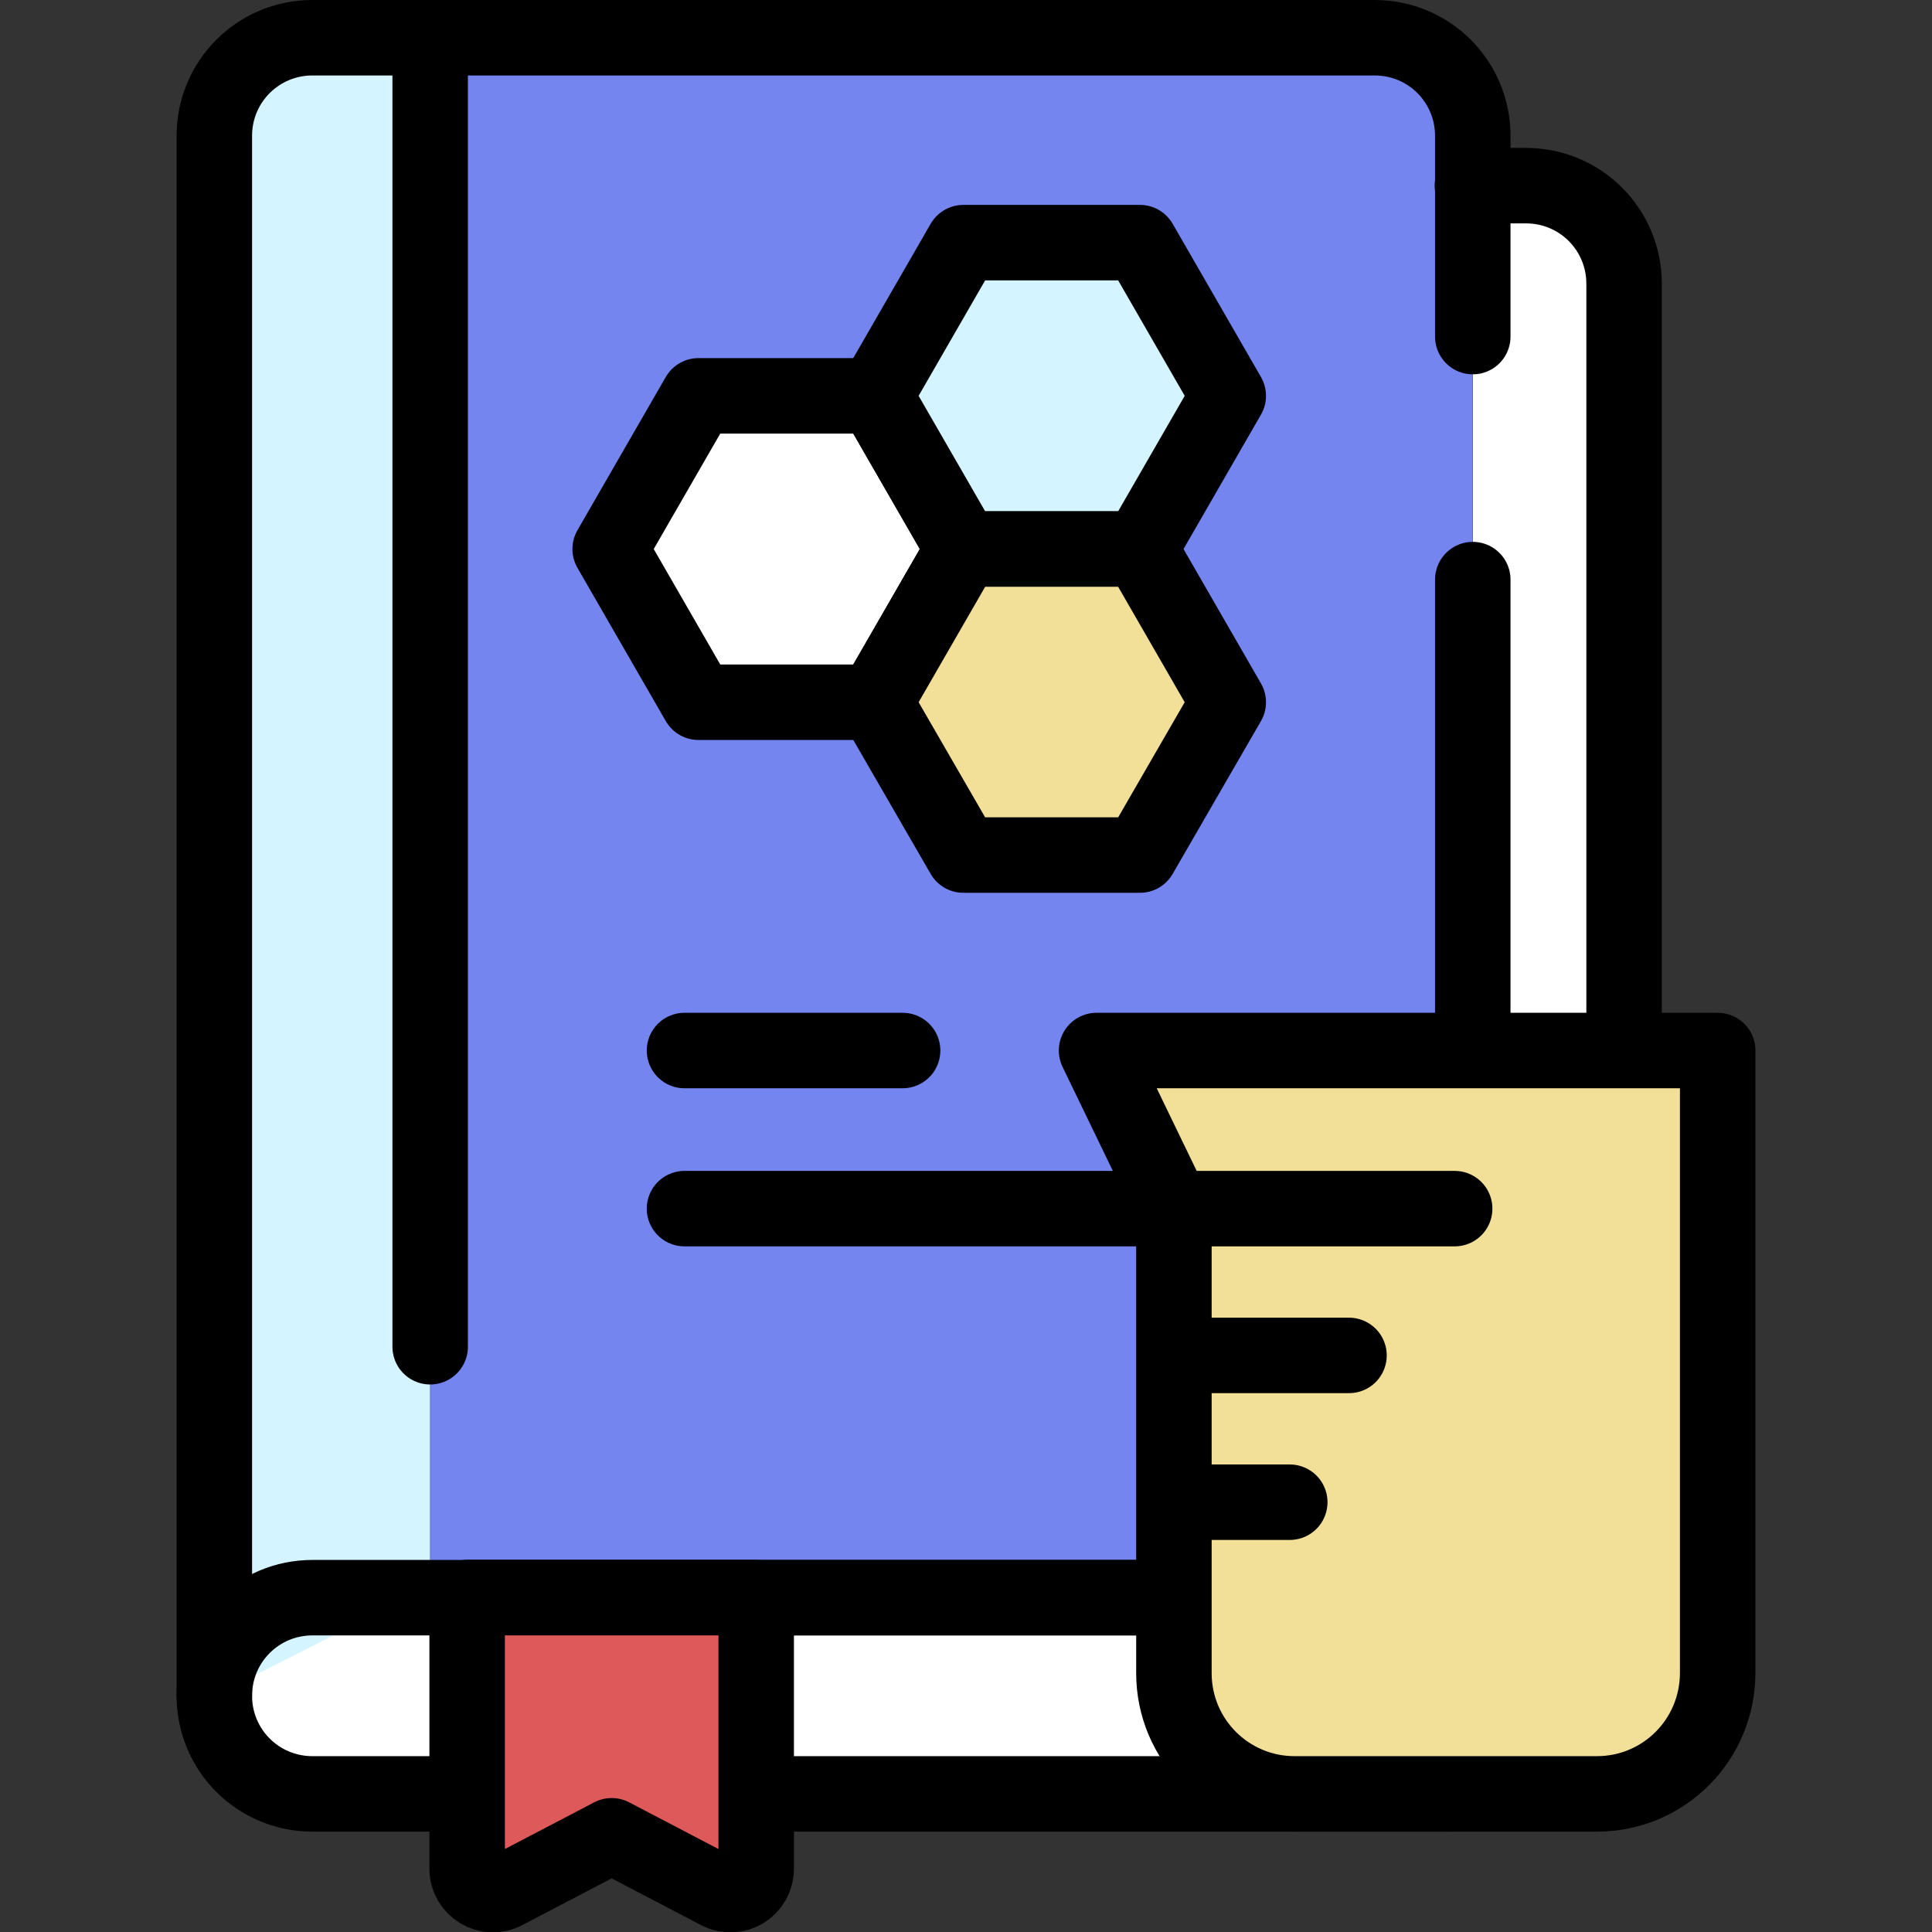<?xml version="1.0" encoding="utf-8"?>
<!-- Generator: Adobe Illustrator 22.0.1, SVG Export Plug-In . SVG Version: 6.00 Build 0)  -->
<svg version="1.1" xmlns="http://www.w3.org/2000/svg" xmlns:xlink="http://www.w3.org/1999/xlink" x="0px" y="0px"
	 viewBox="0 0 512 512" style="enable-background:new 0 0 512 512;" xml:space="preserve">
<rect x="0" y="0" width="512" height="512" fill="#333333" stroke="none"/>
<style type="text/css">
	.st0{fill:#7585F0;stroke:#000000;stroke-width:20;stroke-linecap:round;stroke-linejoin:round;stroke-miterlimit:10;}
	.st1{fill:none;stroke:#000000;stroke-width:20;stroke-linecap:round;stroke-linejoin:round;stroke-miterlimit:10;}
	.st2{fill:#FFFFFF;}
	.st3{fill:#E4B75C;stroke:#000000;stroke-width:20;stroke-linecap:round;stroke-linejoin:round;stroke-miterlimit:10;}
	.st4{fill:#DE5A5A;stroke:#000000;stroke-width:20;stroke-linecap:round;stroke-linejoin:round;stroke-miterlimit:10;}
	.st5{fill:#D4F4FF;}
	.st6{fill:#D4F4FF;stroke:#000000;stroke-width:20;stroke-linecap:round;stroke-linejoin:round;stroke-miterlimit:10;}
	.st7{fill:#F2DF98;stroke:#000000;stroke-width:20;stroke-linecap:round;stroke-linejoin:round;stroke-miterlimit:10;}
	.st8{fill:#FFFFFF;stroke:#000000;stroke-width:20;stroke-linecap:round;stroke-linejoin:round;stroke-miterlimit:10;}
	.st9{fill:#87BF8C;stroke:#000000;stroke-width:20;stroke-linecap:round;stroke-linejoin:round;stroke-miterlimit:10;}
	.st10{fill:#7585F0;}
	.st11{fill:#EDD4B4;stroke:#000000;stroke-width:20;stroke-linecap:round;stroke-linejoin:round;stroke-miterlimit:10;}
	.st12{fill:#E4B75C;}
	.st13{fill:#AACF9A;stroke:#000000;stroke-width:20;stroke-linecap:round;stroke-linejoin:round;stroke-miterlimit:10;}
	.st14{fill:#E8C673;stroke:#000000;stroke-width:20;stroke-linecap:round;stroke-linejoin:round;stroke-miterlimit:10;}
	.st15{fill:#F2DF98;}
	.st16{fill:#D0524E;stroke:#000000;stroke-width:20;stroke-linecap:round;stroke-linejoin:round;stroke-miterlimit:10;}
	.st17{fill:#87BF8C;}
	.st18{fill:#AACF9A;}
	.st19{fill:#DE5A5A;}
	.st20{fill:#E8C673;}
	.st21{fill:#7ACBAA;}
	.st22{fill:#EFCDC2;}
	.st23{fill:#6B7DFA;stroke:#000000;stroke-width:20;stroke-linecap:round;stroke-linejoin:round;stroke-miterlimit:10;}
</style>
<g id="GUIDELINES">
</g>
<g id="ICON_1_">
	<g>
		<g>
			<g>
				<path class="st2" d="M390.3,397.3c0,14.4-11.6,26-26,26l-281.5,0c-14.4,0-26,11.6-26,26v0c0,14.4,11.6,26,26,26h301.5
					c25.5,0,46.2-20.7,46.2-46.2v-354c0-14.4-11.6-26-26-26h-14.2"/>
				<g>
					<g>
						<g>
							<path class="st5" d="M114,420.4V10H82.8c-14.4,0-26,11.6-26,26v413.4"/>
						</g>
					</g>
				</g>
				<path class="st10" d="M114,423.4h250.2c14.4,0,26-11.6,26-26V36c0-14.4-11.6-26-26-26H114"/>
				<path class="st1" d="M430.4,275.6V75.2c0-14.4-11.6-26-26-26h-14.2"/>
				<line class="st1" x1="200.4" y1="475.4" x2="384.3" y2="475.4"/>
				<path class="st1" d="M307,423.4l-224.2,0c-14.4,0-26,11.6-26,26v0c0,14.4,11.6,26,26,26H119"/>
				<path class="st1" d="M390.3,89.2V36c0-14.4-11.6-26-26-26H114"/>
				<line class="st1" x1="390.3" y1="275.6" x2="390.3" y2="153.6"/>
				<line class="st1" x1="123.8" y1="423.4" x2="307" y2="423.4"/>
				<g>
					<path class="st1" d="M114,356.9V10H82.8c-14.4,0-26,11.6-26,26v413.4"/>
				</g>
				<path class="st4" d="M123.8,423.4v71.8c0,5.2,5.5,8.5,10,6.1l28.3-14.8l28.3,14.8c4.6,2.4,10-0.9,10-6.1v-71.8H123.8z"/>
			</g>
		</g>
		<g>
			<path class="st7" d="M423.2,475.4h-80.1c-17.7,0-32-14.3-32-32V320.8l-20.5-42.4h164.6v164.9
				C455.2,461.1,440.9,475.4,423.2,475.4z"/>
			<line class="st1" x1="314.2" y1="359.2" x2="357.5" y2="359.2"/>
			<line class="st1" x1="314.2" y1="398.1" x2="341.8" y2="398.1"/>
		</g>
		<g>
			<g>
				<g>
					<polygon class="st8" points="231.9,104.9 185.1,104.9 161.7,145.5 185.1,186.1 231.9,186.1 255.3,145.5 					"/>
					<polygon class="st6" points="302.1,64.3 255.3,64.3 231.9,104.9 255.3,145.5 302.1,145.5 325.5,104.9 					"/>
					<polygon class="st7" points="302.1,145.5 255.3,145.5 231.9,186.1 255.3,226.6 302.1,226.6 325.5,186.1 					"/>
				</g>
			</g>
		</g>
		<line class="st1" x1="239.2" y1="278.4" x2="181.4" y2="278.4"/>
		<line class="st1" x1="385.5" y1="320.3" x2="181.4" y2="320.3"/>
	</g>
</g>
</svg>
